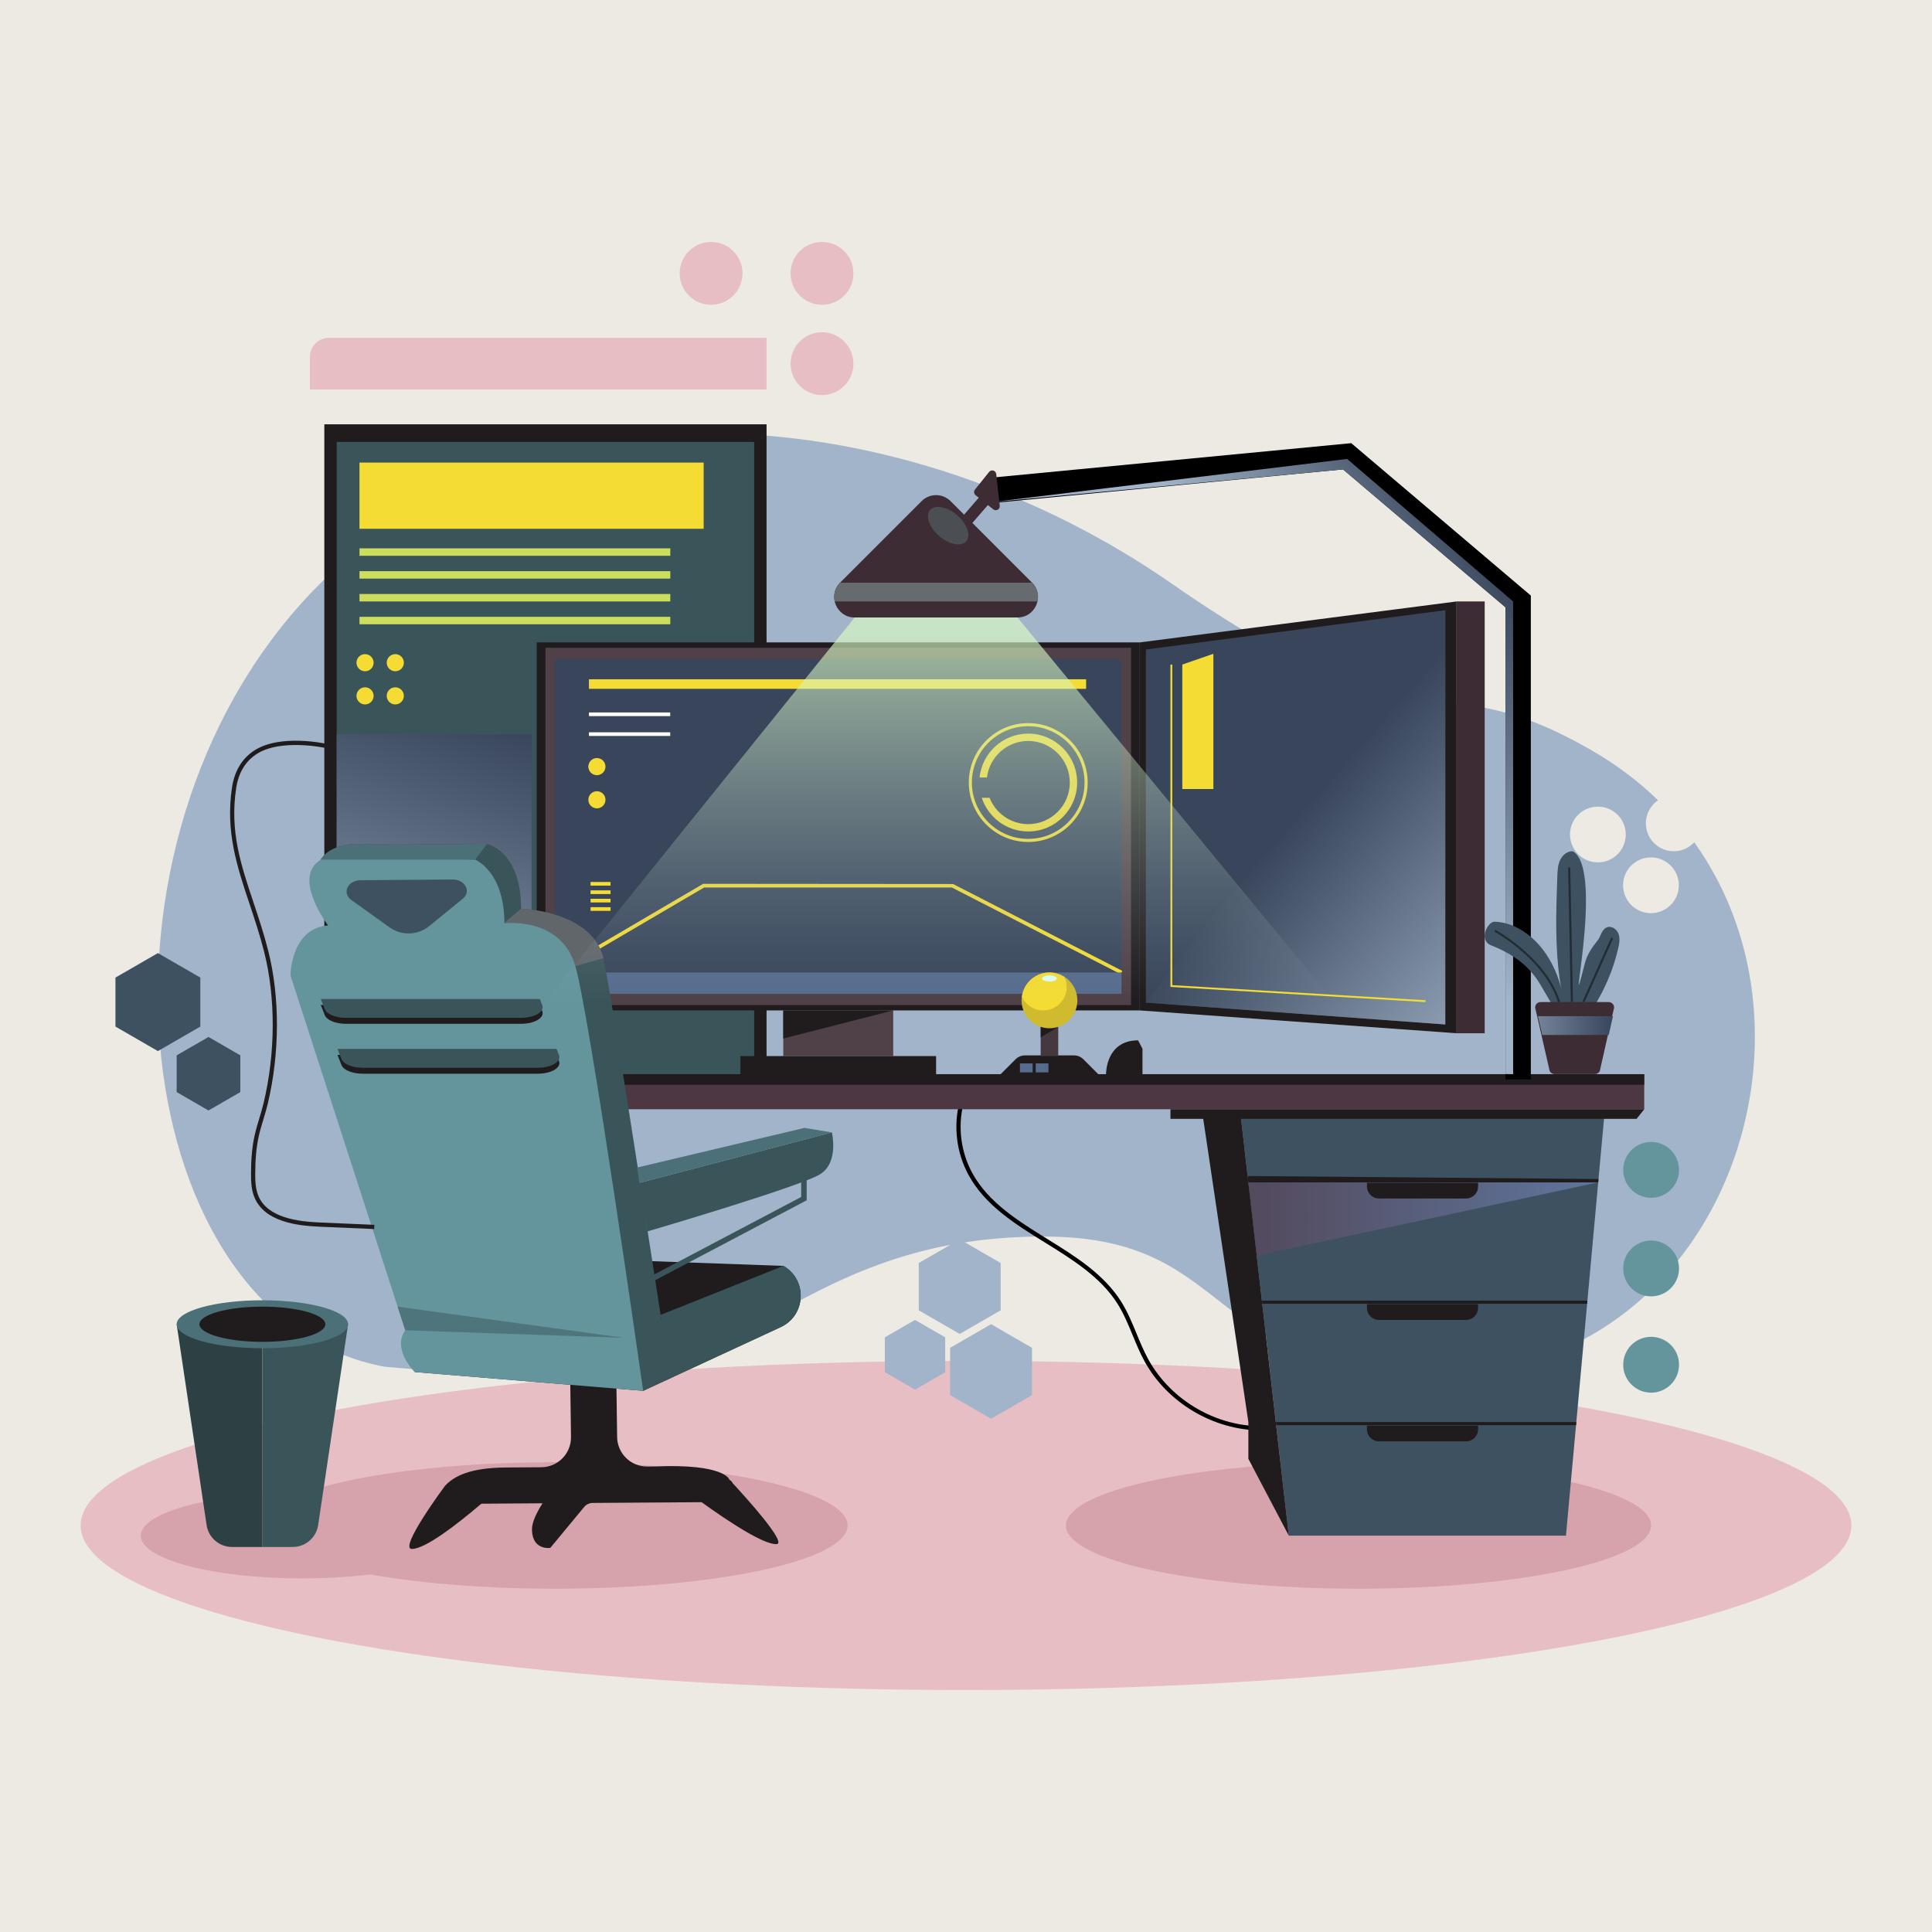 <?xml version="1.0" encoding="utf-8"?>
<!-- Generator: Adobe Illustrator 27.5.0, SVG Export Plug-In . SVG Version: 6.00 Build 0)  -->
<svg version="1.1" xmlns="http://www.w3.org/2000/svg" xmlns:xlink="http://www.w3.org/1999/xlink" x="0px" y="0px"
	 viewBox="0 0 500 500" style="enable-background:new 0 0 500 500;" xml:space="preserve">
<g id="BACKGROUND">
	<rect id="XMLID_1863_" style="fill:#EDEAE4;" width="500" height="500"/>
</g>
<g id="Design">
	<g>
		<g>
			<ellipse style="fill:#E8BEC5;" cx="250" cy="394.788" rx="229.14" ry="42.594"/>
			<g>
				<ellipse style="fill:#D6A2AB;" cx="351.578" cy="394.788" rx="75.73" ry="16.374"/>
				<ellipse style="fill:#D6A2AB;" cx="143.633" cy="394.788" rx="75.73" ry="16.374"/>
				<ellipse style="fill:#D6A2AB;" cx="78.212" cy="397.427" rx="41.784" ry="11.064"/>
				<path style="fill:#A2B4C9;" d="M412.419,194.493c-42.823-24.994-42.267,3.06-109.179-43.452
					c-68.541-47.645-166.174-56.641-222.376,2.003C17.772,218.878,33.283,341.613,99.6,353.713l65.359,5.508
					c35.287-15.487,56.203-39.318,105.496-39.203c50.111,0.117,40.106,35.653,102.087,35.653
					C456.464,355.671,485.568,237.187,412.419,194.493z"/>
				<path style="fill:#201C1E;" d="M166.453,359.941l35.592-16.483c6.57-3.043,6.98-12.228,0.707-15.844l-60.222-2.165
					l-35.219,29.631L166.453,359.941z"/>
				<rect x="83.934" y="109.812" style="fill:#201C1E;" width="114.45" height="168.186"/>
				<rect x="87.135" y="114.368" style="fill:#3A5559;" width="108.046" height="163.63"/>
				<linearGradient id="SVGID_1_" gradientUnits="userSpaceOnUse" x1="128.251" y1="186.11" x2="94.451" y2="287.919">
					<stop  offset="0.003" style="stop-color:#38455A"/>
					<stop  offset="1" style="stop-color:#A2B4C9"/>
				</linearGradient>
				<rect x="87.135" y="189.992" style="fill:url(#SVGID_1_);" width="50.437" height="88.006"/>
				<g>
					<rect x="138.89" y="166.25" style="fill:#201C1E;" width="156.09" height="95.247"/>
					<rect x="141.159" y="167.634" style="fill:#504148;" width="151.554" height="92.479"/>
					<rect x="143.633" y="170.544" style="fill:#38455A;" width="146.605" height="86.659"/>
					<rect x="202.708" y="261.497" style="fill:#504148;" width="28.455" height="11.812"/>
					<polygon style="fill:#201C1E;" points="231.163,261.497 202.708,268.773 202.708,261.497 					"/>
				</g>
				<g>
					<polygon style="fill:#F4DC34;" points="141.398,253.635 140.918,252.815 181.982,228.729 246.66,228.781 290.455,251.256 
						290.021,252.101 246.329,229.678 182.239,229.678 					"/>
				</g>
				<rect x="144.772" y="251.678" style="fill:#576C8D;" width="145.466" height="5.525"/>
				<g>
					<path d="M326.489,370.185c-12.356,0-24.436-7.117-30.341-17.989c-1.161-2.138-2.102-4.419-3.013-6.626
						c-1.122-2.723-2.285-5.542-3.858-8.058c-4.364-6.98-11.718-11.536-18.828-15.941c-7.627-4.722-15.513-9.607-19.808-17.516
						c-3.071-5.653-3.931-12.473-2.359-18.715l1.058,0.269c-1.504,5.977-0.681,12.511,2.261,17.925
						c4.157,7.652,11.918,12.46,19.424,17.108c7.217,4.471,14.679,9.093,19.178,16.288c1.622,2.597,2.802,5.457,3.944,8.222
						c0.898,2.179,1.829,4.432,2.962,6.521c5.898,10.858,18.13,17.9,30.511,17.396l0.038,1.093
						C327.27,370.179,326.877,370.185,326.489,370.185z"/>
				</g>
				<g>
					<rect x="90.95" y="277.998" style="fill:#4D3742;" width="334.574" height="9.073"/>
					<rect x="90.95" y="277.998" style="fill:#201C1E;" width="334.574" height="2.732"/>
				</g>
				<g>
					<polygon style="fill:#3D5160;" points="321.119,288.912 333.546,397.427 405.268,397.427 415.173,288.912 					"/>
					
						<linearGradient id="SVGID_00000016789036379273906560000000561935953387495576_" gradientUnits="userSpaceOnUse" x1="408.815" y1="315.485" x2="284.069" y2="315.485">
						<stop  offset="0.003" style="stop-color:#5E7398"/>
						<stop  offset="1" style="stop-color:#4D3742"/>
					</linearGradient>
					<polygon style="fill:url(#SVGID_00000016789036379273906560000000561935953387495576_);" points="323.076,305.996 
						325.249,324.973 413.613,305.996 					"/>
					<g>
						<path style="fill:#201C1E;" d="M353.766,369.917c0,1.712,1.388,3.099,3.099,3.099h22.561c1.712,0,3.099-1.388,3.099-3.099
							v-0.984h-28.76V369.917z"/>
						<path style="fill:#201C1E;" d="M379.426,341.594c1.712,0,3.099-1.388,3.099-3.1v-0.984h-28.76v0.984
							c0,1.712,1.388,3.1,3.099,3.1H379.426z"/>
						<polygon style="fill:#201C1E;" points="407.952,368.024 330.179,368.024 330.273,368.842 407.878,368.842 						"/>
						<polygon style="fill:#201C1E;" points="326.581,336.601 326.674,337.419 410.745,337.419 410.82,336.601 						"/>
						<path style="fill:#201C1E;" d="M379.426,310.171c1.712,0,3.099-1.388,3.099-3.1v-0.984h-28.76v0.984
							c0,1.712,1.388,3.1,3.099,3.1H379.426z"/>
						<polygon style="fill:#201C1E;" points="322.887,304.347 323.076,305.996 413.613,305.996 413.692,305.131 						"/>
					</g>
				</g>
				<path style="fill:#201C1E;" d="M189.601,383.83c-0.098-0.294-0.368-0.58-0.798-0.856c-0.005-0.005-0.035-0.037-0.035-0.037
					s-1.103-4.218-19.41-3.414l-1.856,0.013c-4.253,0.029-7.732-3.38-7.789-7.632l-0.382-28.255l-11.939,0.082l0.38,28.152
					c0.058,4.293-3.39,7.812-7.683,7.841l-5.051,0.035l0,0l0,0l-4.146,0.029c-9.276,0.064-13.431,2.246-15.743,4.771
					c0,0-12.144,16.333-8.538,16.308c3.434-0.024,11.355-6.088,17.966-11.71l15.835-0.109c-1.569,2.458-2.762,4.94-2.737,6.811
					c0.074,5.473,4.747,4.732,4.747,4.732c3.553-4.297,6.432-7.776,8.76-10.588c0.548-0.661,1.352-1.038,2.211-1.044l28.177-0.194
					c7.366,5.293,15.957,10.887,19.336,10.863C204.014,399.607,192.777,387.255,189.601,383.83z"/>
				<g>
					<g>
						<polygon style="fill:#3D5160;" points="87.338,225.459 121.855,225.459 124.706,233.079 114.729,243.751 103.122,247.397 
							93.937,242.604 85.815,235.728 						"/>
						<g>
							<path style="fill:#3A5559;" d="M156.192,248.14c-2.77-12.459-21.334-12.962-21.334-12.962
								c-0.029-15.235-8.912-16.755-8.912-16.755s-24.575,0.282-32.676,0.012c-8.102-0.27-10.262,4.051-10.262,4.051l11.882,21.874
								l71.563,115.581l7.021-3.241C173.475,356.7,158.566,258.822,156.192,248.14z M119.757,232.601l-13.68,11.15l-15.148-10.826
								c-2.489-1.779-0.952-5.096,2.373-5.123l23.837-0.193C120.383,227.584,122.039,230.741,119.757,232.601z"/>
							<path style="fill:#60666A;" d="M148.9,250.031l7.246-2.06c-2.903-12.29-21.288-12.792-21.288-12.792l-5.941,4.946
								L148.9,250.031z"/>
							<path style="fill:#4C7077;" d="M126.028,218.439c-0.051-0.011-0.082-0.017-0.082-0.017s-24.575,0.282-32.676,0.012
								c-8.102-0.27-10.262,4.051-10.262,4.051l0.7,1.288c10.737-0.236,39.267-1.288,39.267-1.288L126.028,218.439z"/>
							<path style="fill:#64959D;" d="M148.9,250.031c-3.781-12.962-18.363-11.072-18.363-11.072
								c0-13.503-7.561-16.473-7.561-16.473H83.008c-7.561,4.591,1.89,17.013,1.89,17.013c-9.722,0.81-9.722,12.962-9.722,12.962
								l29.705,91.817c-3.511,4.861,2.43,10.802,2.43,10.802l59.141,4.861C166.453,359.941,152.681,262.993,148.9,250.031z
								 M119.757,232.601l-8.676,7.072c-2.955,2.408-7.156,2.541-10.257,0.325l-9.896-7.072c-2.489-1.779-0.952-5.096,2.373-5.123
								l23.837-0.193C120.383,227.584,122.039,230.741,119.757,232.601z"/>
							<path style="fill:#201C1E;" d="M89.558,264.961h45.279c3.523,0,6.172-1.579,5.5-3.28l-0.634-1.603H83.008l1.05,2.654
								C84.57,264.026,86.876,264.961,89.558,264.961z"/>
							<path style="fill:#201C1E;" d="M93.888,277.878h45.279c3.523,0,6.173-1.579,5.5-3.279l-0.634-1.603H87.338l1.05,2.654
								C88.9,276.944,91.206,277.878,93.888,277.878z"/>
							<path style="fill:#3A5559;" d="M89.558,263.414h45.279c3.523,0,6.172-1.579,5.5-3.28l-0.634-1.603H83.008l1.05,2.654
								C84.57,262.48,86.876,263.414,89.558,263.414z"/>
							<path style="fill:#3A5559;" d="M93.888,276.332h45.279c3.523,0,6.173-1.579,5.5-3.28l-0.634-1.603H87.338l1.05,2.654
								C88.9,275.397,91.206,276.332,93.888,276.332z"/>
						</g>
						<g>
							<path style="fill:#3A5559;" d="M165.49,306.133l49.806-13.058c0,0,1.829,7.576-2.874,10.71
								c-4.702,3.135-44.876,14.908-44.876,14.908L165.49,306.133z"/>
							<polygon style="fill:#4C7077;" points="215.296,293.075 208.188,291.899 164.865,302.163 165.49,306.133 							"/>
						</g>
					</g>
					<g>
						<polygon style="fill:#3A5559;" points="169.198,331.501 208.77,310.632 208.77,302.145 207.346,302.145 207.346,309.772 
							168.534,330.24 						"/>
					</g>
				</g>
				<polygon style="fill:#4F757C;" points="104.882,344.278 161.493,346.23 102.902,338.157 				"/>
				<rect x="93.034" y="119.713" style="fill:#F4DC34;" width="89.077" height="17.138"/>
				<rect x="93.034" y="141.909" style="fill:#CDDD5E;" width="80.441" height="1.929"/>
				<rect x="93.034" y="147.817" style="fill:#CDDD5E;" width="80.441" height="1.929"/>
				<rect x="93.034" y="153.725" style="fill:#CDDD5E;" width="80.441" height="1.929"/>
				<rect x="93.034" y="159.633" style="fill:#CDDD5E;" width="80.441" height="1.929"/>
				<path style="fill:#3A5559;" d="M172.825,356.99l29.221-13.532c6.57-3.043,6.98-12.228,0.708-15.844l-31.791,12.675
					L172.825,356.99z"/>
				<rect x="191.612" y="273.309" style="fill:#201C1E;" width="50.646" height="4.688"/>
				<polygon style="fill:#201C1E;" points="376.965,267.403 294.98,261.497 294.98,166.25 376.965,155.654 				"/>
				<polygon style="fill:#38455A;" points="374.039,265.135 296.549,259.469 296.549,168.088 374.039,157.922 				"/>
				<rect x="152.418" y="175.798" style="fill:#F4DC34;" width="128.666" height="2.474"/>
				<g>
					<path style="fill:#F4DC34;" d="M266.104,217.902c-8.483,0-15.383-6.899-15.383-15.383c0-8.483,6.9-15.383,15.383-15.383
						c8.483,0,15.383,6.9,15.383,15.383C281.486,211.002,274.587,217.902,266.104,217.902z M266.104,187.941
						c-8.038,0-14.579,6.54-14.579,14.578c0,8.038,6.541,14.578,14.579,14.578c8.038,0,14.578-6.54,14.578-14.578
						C280.682,194.481,274.142,187.941,266.104,187.941z"/>
				</g>
				<g>
					<rect x="152.418" y="184.384" style="fill:#FFFFFF;" width="21.033" height="0.947"/>
				</g>
				<g>
					<rect x="152.418" y="189.518" style="fill:#FFFFFF;" width="21.033" height="0.947"/>
				</g>
				<path style="fill:#F4DC34;" d="M152.839,228.254v0.949h5.171v-0.949H152.839z M152.839,231.378h5.171v-0.949h-5.171V231.378z
					 M152.839,233.553h5.171v-0.949h-5.171V233.553z M152.839,235.728h5.171v-0.949h-5.171V235.728z"/>
				
					<linearGradient id="SVGID_00000051379817276400559670000010094310176245392827_" gradientUnits="userSpaceOnUse" x1="336.437" y1="209.703" x2="399.223" y2="265.067">
					<stop  offset="0.003" style="stop-color:#38455A"/>
					<stop  offset="1" style="stop-color:#A2B4C9"/>
				</linearGradient>
				<polygon style="fill:url(#SVGID_00000051379817276400559670000010094310176245392827_);" points="374.039,157.922 
					296.549,259.469 374.039,265.135 				"/>
				<g>
					<polygon style="fill:#F4DC34;" points="368.909,259.338 302.91,255.407 302.91,171.984 303.385,171.984 303.385,254.958 
						368.939,258.863 					"/>
				</g>
				<polygon style="fill:#F4DC34;" points="314.022,204.203 305.98,204.203 305.98,171.984 314.022,169.2 				"/>
				<path style="fill:#F4DC34;" d="M266.104,189.859c-6.541,0-11.938,4.984-12.595,11.353h1.919
					c0.649-5.318,5.184-9.454,10.676-9.454c5.934,0,10.762,4.828,10.762,10.762c0,5.935-4.828,10.764-10.762,10.764
					c-4.54,0-8.424-2.829-10.003-6.814h-2.02c1.664,5.052,6.42,8.712,12.023,8.712c6.981,0,12.661-5.68,12.661-12.663
					C278.764,195.538,273.085,189.859,266.104,189.859z"/>
				<g>
					<path style="fill:#201C1E;" d="M280.364,274.134c-0.638-0.638-1.503-0.996-2.404-0.996h-12.722
						c-0.902,0-1.767,0.358-2.404,0.996l-3.864,3.864h25.259L280.364,274.134z"/>
					<rect x="269.331" y="261.06" style="fill:#45393F;" width="4.536" height="12.25"/>
					<polyline style="fill:#201C1E;" points="273.867,265.747 273.555,265.935 269.331,268.483 269.331,265.747 					"/>
					<path style="fill:#CFBB2D;" d="M278.816,258.895c0,3.986-3.231,7.217-7.217,7.217c-3.986,0-7.217-3.231-7.217-7.217
						c0-3.986,3.231-7.217,7.217-7.217C275.585,251.678,278.816,254.909,278.816,258.895z"/>
					<path style="fill:#F4DC34;" d="M264.478,257.944c0.958,2.093,3.058,3.555,5.51,3.555c3.352,0,6.07-2.718,6.07-6.07
						c0-0.944-0.234-1.827-0.619-2.624c-1.114-0.704-2.425-1.127-3.84-1.127C267.939,251.678,264.948,254.412,264.478,257.944z"/>
					<ellipse style="fill:#DDFFF0;" cx="271.599" cy="253.224" rx="1.907" ry="0.799"/>
					<rect x="263.957" y="275.21" style="fill:#576C8D;" width="3.286" height="2.32"/>
					<rect x="268.049" y="275.21" style="fill:#576C8D;" width="3.286" height="2.32"/>
				</g>
				<path style="fill:#F4DC34;" d="M156.697,198.4c0,1.224-0.992,2.217-2.217,2.217c-1.224,0-2.217-0.992-2.217-2.217
					s0.993-2.217,2.217-2.217C155.704,196.183,156.697,197.175,156.697,198.4z"/>
				<path style="fill:#F4DC34;" d="M156.697,206.985c0,1.224-0.992,2.217-2.217,2.217c-1.224,0-2.217-0.992-2.217-2.217
					c0-1.224,0.993-2.217,2.217-2.217C155.704,204.768,156.697,205.761,156.697,206.985z"/>
				<circle style="fill:#F4DC34;" cx="94.477" cy="180.09" r="2.217"/>
				<path style="fill:#F4DC34;" d="M94.477,169.289c-1.224,0-2.217,0.992-2.217,2.217c0,1.224,0.993,2.217,2.217,2.217
					c1.224,0,2.217-0.993,2.217-2.217C96.694,170.281,95.701,169.289,94.477,169.289z M102.301,173.722
					c1.224,0,2.217-0.993,2.217-2.217c0-1.224-0.992-2.217-2.217-2.217c-1.224,0-2.217,0.992-2.217,2.217
					C100.085,172.729,101.077,173.722,102.301,173.722z M102.301,177.874c-1.224,0-2.217,0.993-2.217,2.217
					c0,1.224,0.992,2.217,2.217,2.217c1.224,0,2.217-0.992,2.217-2.217C104.518,178.866,103.525,177.874,102.301,177.874z"/>
				<polygon style="fill:#201C1E;" points="333.546,397.427 323.076,377.544 323.076,368.024 311.297,288.912 321.119,288.912 				
					"/>
				<g>
					<polygon points="396.179,279.364 389.624,279.364 389.624,157.172 347.572,121.479 256.79,130.182 256.165,123.656 
						349.702,114.689 396.179,154.137 					"/>
				</g>
				
					<linearGradient id="SVGID_00000067196272580168281310000005122126181795418527_" gradientUnits="userSpaceOnUse" x1="394.484" y1="156.357" x2="343.938" y2="190.529">
					<stop  offset="0.003" style="stop-color:#38455A"/>
					<stop  offset="1" style="stop-color:#A2B4C9"/>
				</linearGradient>
				<polygon style="fill:url(#SVGID_00000067196272580168281310000005122126181795418527_);" points="389.624,277.973 
					389.624,157.172 347.572,121.479 256.478,129.969 348.637,118.769 391.596,155.654 391.596,277.998 				"/>
				<path style="fill:#3D2C34;" d="M267.069,150.753l-21.061-21.062c-2.071-2.071-5.428-2.071-7.498,0l-21.062,21.062
					c-3.34,3.34-0.974,9.051,3.749,9.051h42.123C268.044,159.804,270.409,154.093,267.069,150.753z"/>
				<path style="fill:#3D2C34;" d="M255.976,122.137l-3.651,4.565c-0.359,0.449-0.286,1.104,0.163,1.462l4.565,3.651
					c0.724,0.579,1.786-0.006,1.684-0.928l-0.914-8.215C257.72,121.75,256.555,121.413,255.976,122.137z"/>
				
					<rect x="251.166" y="127.992" transform="matrix(0.756 0.654 -0.654 0.756 147.889 -133.1)" style="fill:#3D2C34;" width="3.03" height="8.107"/>
				
					<linearGradient id="SVGID_00000051376657865742206780000002990031463383050652_" gradientUnits="userSpaceOnUse" x1="244.487" y1="163.382" x2="244.487" y2="259.295">
					<stop  offset="0.003" style="stop-color:#DEFFC4"/>
					<stop  offset="1" style="stop-color:#A2B4C9;stop-opacity:0"/>
				</linearGradient>
				<polygon style="opacity:0.64;fill:url(#SVGID_00000051376657865742206780000002990031463383050652_);" points="221.197,159.804 
					140.337,260.135 348.637,263.414 263.32,159.804 				"/>
				<path style="fill:#656B6F;" d="M216.028,155.654h52.46c0.372-1.631-0.002-3.442-1.375-4.849h-49.711
					C216.03,152.212,215.656,154.023,216.028,155.654z"/>
				<g>
					<polygon style="fill:#3D5160;" points="51.844,265.678 51.844,252.998 40.862,246.657 29.88,252.998 29.88,265.678 
						40.862,272.019 					"/>
					<polygon style="fill:#3D5160;" points="62.195,282.633 62.195,273.123 53.958,268.367 45.722,273.123 45.722,282.633 
						53.958,287.389 					"/>
					<polygon style="fill:#A2B4C9;" points="244.615,355.126 244.615,346.104 236.802,341.594 228.99,346.104 228.99,355.126 
						236.802,359.636 					"/>
					<polygon style="fill:#A2B4C9;" points="258.97,339.106 258.97,326.868 248.371,320.75 237.773,326.868 237.773,339.106 
						248.371,345.225 					"/>
					<polygon style="fill:#A2B4C9;" points="267.084,361.051 267.084,348.814 256.486,342.695 245.888,348.814 245.888,361.051 
						256.486,367.17 					"/>
				</g>
				<path style="fill:#201C1E;" d="M286.239,277.998c0,0-0.136-8.757,8.297-8.757l1.136,2.167v6.59H286.239z"/>
				<rect x="376.965" y="155.654" style="fill:#3D2C34;" width="7.274" height="111.75"/>
				<path style="fill:#4B4F53;" d="M250.053,140.073c-1.286,1.487-4.42,0.884-7.001-1.347c-2.581-2.231-3.631-5.245-2.345-6.732
					s4.42-0.884,7.001,1.347C250.289,135.571,251.339,138.585,250.053,140.073z"/>
				<path style="fill:#EDEAE4;" d="M420.672,214.922c-0.579-3.943-4.246-6.671-8.189-6.091c-3.943,0.579-6.67,4.246-6.091,8.189
					c0.579,3.943,4.246,6.67,8.189,6.091C418.524,222.532,421.251,218.865,420.672,214.922z M432.118,205.946
					c-3.944,0.579-6.671,4.246-6.091,8.189c0.579,3.943,4.246,6.67,8.189,6.091c3.943-0.579,6.67-4.246,6.091-8.189
					C439.728,208.093,436.062,205.366,432.118,205.946z M426.215,221.97c-3.944,0.579-6.671,4.246-6.091,8.189
					c0.579,3.943,4.246,6.671,8.189,6.091c3.943-0.579,6.67-4.246,6.091-8.189C433.824,224.118,430.158,221.391,426.215,221.97z"/>
				<g>
					<path style="fill:#201C1E;" d="M96.835,318.076l-14.152-0.608c-5.962-0.256-14.193-1.312-16.812-7.533
						c-0.847-2.012-0.913-4.266-0.908-6.221c0.012-3.944,0.312-7.098,0.945-9.925c0.335-1.498,0.783-2.981,1.217-4.415
						c0.385-1.276,0.783-2.595,1.096-3.903c3.102-13.028,3.144-27.323,0.117-39.222c-1.123-4.411-2.472-8.453-3.777-12.362
						c-3.212-9.62-6.245-18.704-4.516-30.11c0.633-4.176,2.511-7.347,5.58-9.426c6.759-4.575,18.782-1.877,19.209-1.776l-0.25,1.063
						c-0.098-0.019-11.99-2.684-18.351,1.623c-2.804,1.899-4.523,4.818-5.109,8.679c-1.689,11.148,1.166,19.699,4.472,29.6
						c1.311,3.929,2.669,7.992,3.799,12.441c3.07,12.063,3.029,26.549-0.113,39.743c-0.32,1.342-0.723,2.676-1.113,3.967
						c-0.428,1.417-0.871,2.881-1.196,4.338c-0.617,2.749-0.908,5.828-0.92,9.69c-0.005,1.846,0.054,3.969,0.823,5.794
						c2.378,5.646,10.186,6.622,15.852,6.863l14.152,0.608L96.835,318.076z"/>
				</g>
				<path style="fill:#E8BEC5;" d="M198.383,100.803H80.193v-8.397c0-2.752,2.231-4.983,4.983-4.983h113.207V100.803z"/>
				<polygon style="fill:#201C1E;" points="302.91,289.555 302.91,287.07 425.524,287.07 423.559,289.555 				"/>
				<g>
					<g>
						<path style="fill:#3D5160;" d="M403.041,226.757c0.052-1.418,0.113-2.88,0.711-4.166c0.598-1.287,1.876-2.367,3.292-2.282
							c8.499,4.74-2.274,50.163,3.138,28.91c0.57-2.24,1.913-4.125,3.357-5.93c0.644-0.804,0.957-2.693,2.243-3.27
							c1.179-0.53,2.606,0.394,3.069,1.601c0.464,1.206,0.228,2.558-0.064,3.817c-1.802,7.78-5.538,15.104-10.778,21.13
							c-0.34,0.391-0.757,0.808-1.274,0.789c-0.562-0.021-0.958-0.541-1.252-1.02c-2.494-4.064-4.306-7.141-6.688-11.271
							c-2.981-5.168-7.318-8.217-12.867-10.394c-3.388-1.329-0.936-6.198,0.902-6.135c2.275,0.077,4.592,0.8,6.54,1.939
							c9.571,5.595,11.061,17.417,10.888,16.536c-0.209-1.066-0.391-2.137-0.55-3.212c-0.318-2.151-0.539-4.315-0.689-6.483
							c-0.302-4.378-0.31-8.771-0.213-13.157C402.863,231.691,402.951,229.223,403.041,226.757z"/>
						<g>
							<polygon style="fill:#222C33;" points="406.535,259.345 405.828,224.494 406.375,224.481 407.081,259.333 							"/>
						</g>
						<g>
							<polygon style="fill:#222C33;" points="410.024,259.448 409.524,259.226 416.972,242.65 417.471,242.871 							"/>
						</g>
						<g>
							<path style="fill:#222C33;" d="M403.225,259.418c-3.37-11.071-16.35-18.245-16.481-18.318l0.26-0.478
								c0.132,0.07,13.31,7.356,16.741,18.638L403.225,259.418z"/>
						</g>
					</g>
					<path style="fill:#3D2C34;" d="M416.342,259.338H398.68c-0.991,0-1.66,1.013-1.269,1.925l3.631,15.873
						c0.218,0.508,0.717,0.837,1.269,0.837h10.456c0.553,0,1.052-0.329,1.27-0.837l3.575-15.873
						C418.002,260.352,417.334,259.338,416.342,259.338z"/>
				</g>
				
					<linearGradient id="SVGID_00000047043438212694317240000010448579825662796978_" gradientUnits="userSpaceOnUse" x1="417.699" y1="265.424" x2="382.22" y2="265.424">
					<stop  offset="0.003" style="stop-color:#38455A"/>
					<stop  offset="1" style="stop-color:#A2B4C9"/>
				</linearGradient>
				<polygon style="fill:url(#SVGID_00000047043438212694317240000010448579825662796978_);" points="399.131,267.856 
					416.338,267.856 417.434,262.991 398.018,262.991 				"/>
				<g>
					<path style="fill:#2D4144;" d="M45.722,342.713l7.744,51.963c0.486,3.264,3.289,5.68,6.59,5.68h7.847v-56.122L45.722,342.713z"
						/>
					<path style="fill:#3A5559;" d="M90.084,342.713l-7.744,51.963c-0.487,3.264-3.289,5.68-6.59,5.68h-7.847v-56.122
						L90.084,342.713z"/>
					<path style="fill:#4C7077;" d="M90.084,342.713c0,3.427-9.931,6.204-22.181,6.204s-22.181-2.778-22.181-6.204
						c0-3.426,9.931-6.204,22.181-6.204S90.084,339.287,90.084,342.713z"/>
					<path style="fill:#201C1E;" d="M84.194,342.713c0,2.517-7.294,4.557-16.291,4.557c-8.997,0-16.291-2.04-16.291-4.557
						c0-2.516,7.294-4.557,16.291-4.557C76.9,338.157,84.194,340.197,84.194,342.713z"/>
				</g>
			</g>
			<path style="fill:#E8BEC5;" d="M184.031,62.617c-4.491,0-8.132,3.64-8.132,8.132c0,4.491,3.641,8.132,8.132,8.132
				c4.491,0,8.132-3.641,8.132-8.132C192.163,66.258,188.523,62.617,184.031,62.617z M212.736,78.881
				c4.491,0,8.132-3.641,8.132-8.132c0-4.491-3.641-8.132-8.132-8.132c-4.491,0-8.132,3.64-8.132,8.132
				C204.604,75.24,208.244,78.881,212.736,78.881z M212.736,85.981c-4.491,0-8.132,3.641-8.132,8.132
				c0,4.491,3.641,8.132,8.132,8.132c4.491,0,8.132-3.641,8.132-8.132C220.867,89.622,217.226,85.981,212.736,85.981z"/>
			<path style="fill:#64959D;" d="M420.082,328.271c0,3.991,3.235,7.226,7.226,7.226c3.991,0,7.226-3.236,7.226-7.226
				c0-3.991-3.235-7.226-7.226-7.226C423.317,321.045,420.082,324.28,420.082,328.271z M434.534,302.763
				c0-3.991-3.235-7.226-7.226-7.226c-3.991,0-7.226,3.235-7.226,7.226c0,3.991,3.235,7.226,7.226,7.226
				C431.299,309.99,434.534,306.755,434.534,302.763z M420.082,353.193c0,3.991,3.235,7.226,7.226,7.226
				c3.991,0,7.226-3.235,7.226-7.226c0-3.991-3.235-7.226-7.226-7.226C423.317,345.967,420.082,349.203,420.082,353.193z"/>
		</g>
	</g>
</g>
</svg>
